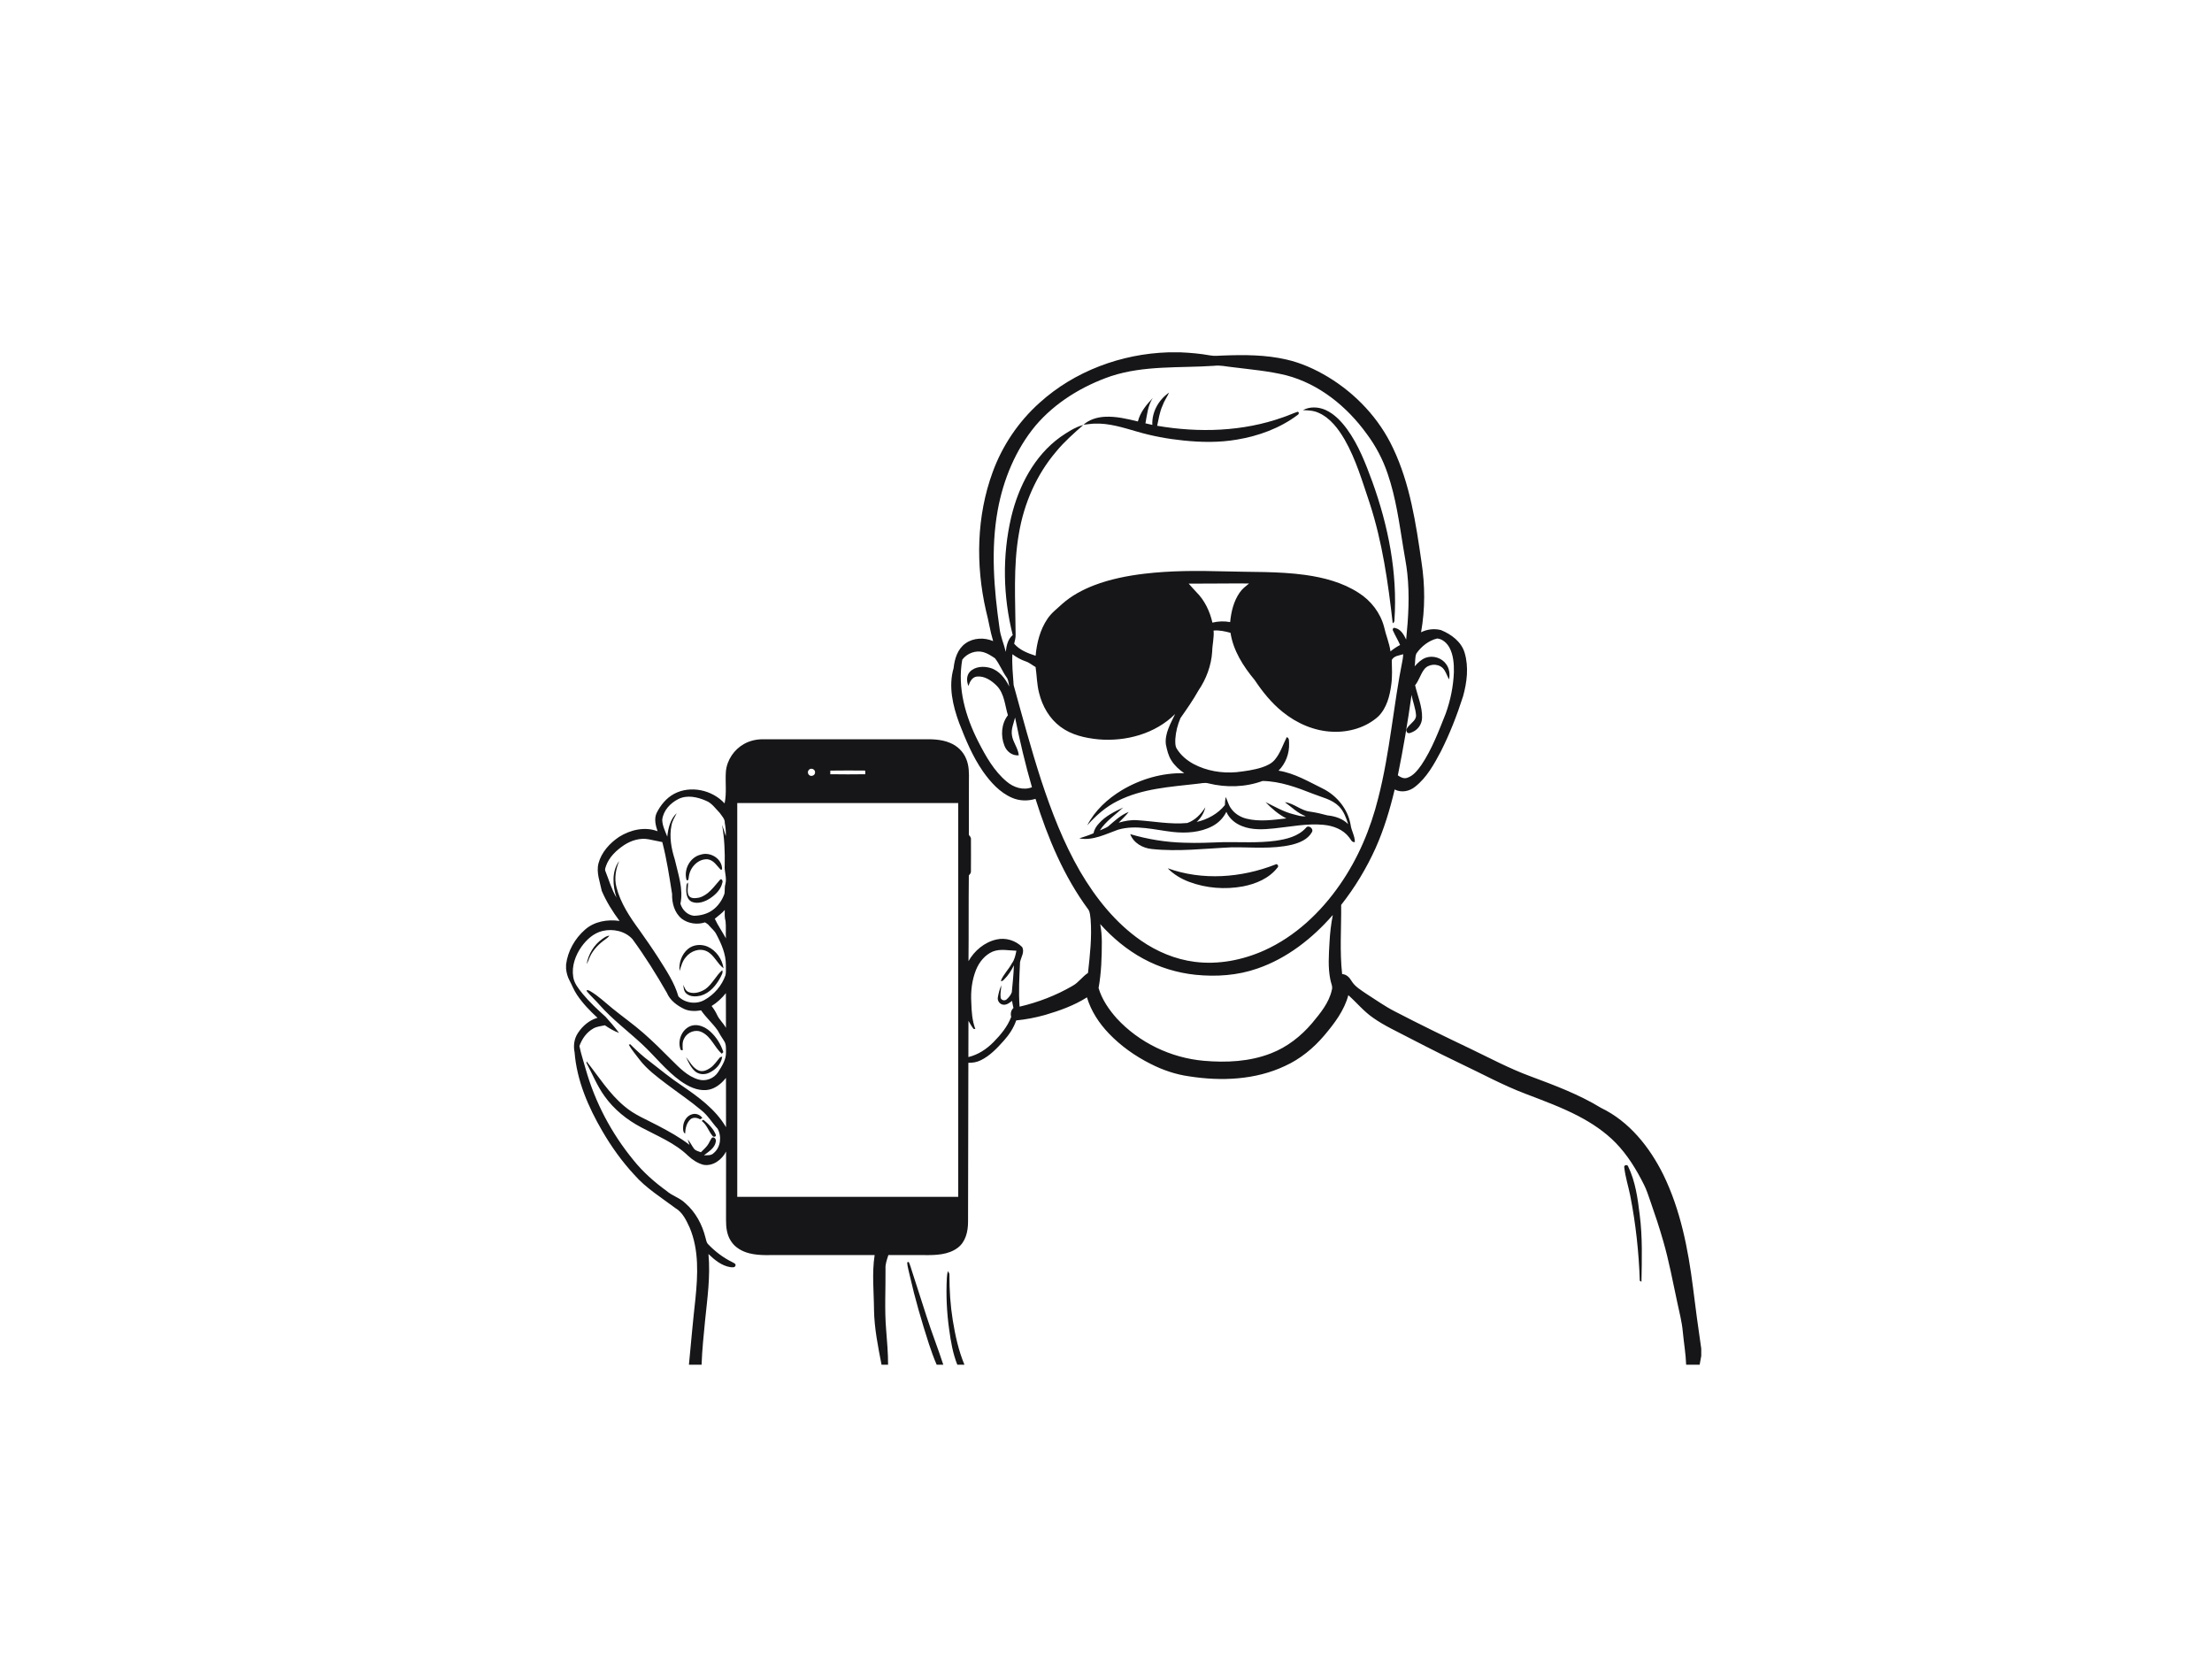 <?xml version="1.0" encoding="utf-8"?>
<!-- Generator: Adobe Illustrator 17.0.0, SVG Export Plug-In . SVG Version: 6.00 Build 0)  -->
<!DOCTYPE svg PUBLIC "-//W3C//DTD SVG 1.1//EN" "http://www.w3.org/Graphics/SVG/1.1/DTD/svg11.dtd">
<svg version="1.1" id="Layer_1" xmlns="http://www.w3.org/2000/svg" xmlns:xlink="http://www.w3.org/1999/xlink" x="0px" y="0px"
	 width="800px" height="600px" viewBox="0 0 800 600" enable-background="new 0 0 800 600" xml:space="preserve">
<g id="_x23_161618ff">
	<path fill="#161618" d="M422.462,127.43h4.561c3.553,0.153,7.106,0.474,10.607,1.105c1.594,0.302,3.217,0.082,4.822,0.041
		c7.621-0.284,15.347-0.276,22.816,1.459c5.315,1.206,10.335,3.482,14.996,6.274c10.088,6.095,18.531,15.049,23.543,25.757
		c6.14,12.899,8.271,27.19,10.294,41.194c1.299,8.405,1.336,17.023-0.153,25.406c2.21-1.116,4.8-1.4,7.196-0.791
		c3.732,1.527,7.412,4.221,8.577,8.271c1.508,5.124,0.817,10.637-0.593,15.702c-2.18,6.83-4.807,13.53-8.032,19.934
		c-2.448,4.628-5.083,9.405-9.252,12.712c-2.06,1.702-5.005,2.303-7.439,1.034c-1.717,7.233-3.874,14.392-6.905,21.192
		c-3.303,7.319-7.487,14.246-12.455,20.554c0.093,8.338-0.571,16.698,0.355,25.018c1.538,0.071,2.631,1.172,3.363,2.426
		c1.247,2.105,3.426,3.344,5.382,4.699c3.419,2.165,6.714,4.546,10.331,6.386c8.931,4.639,17.982,9.043,27.07,13.373
		c7.244,3.475,14.354,7.285,21.912,10.066c8.756,3.262,17.579,6.554,25.589,11.447c10.189,4.893,17.553,14.16,22.491,24.107
		c6.222,12.738,8.98,26.82,10.749,40.79c0.896,7.397,1.915,14.78,2.99,22.155v2.654c-0.183,1.06-0.407,2.113-0.579,3.176h-4.882
		c-0.134-3.997-0.84-7.939-1.209-11.917c-0.313-3.557-1.243-7.017-1.974-10.503c-1.631-7.476-2.99-15.023-5.128-22.379
		c-1.392-4.882-3.001-9.697-4.68-14.481c-0.709-1.956-1.299-3.964-2.254-5.815c-2.728-5.475-5.964-10.775-10.256-15.176
		c-3.889-3.971-8.562-7.095-13.474-9.659c-6.087-3.176-12.548-5.539-18.953-7.991c-8.327-3.131-16.138-7.439-24.17-11.227
		c-8.278-3.934-16.385-8.219-24.544-12.391c-2.266-1.191-4.494-2.456-6.584-3.934c-3.355-2.299-5.927-5.498-8.95-8.181
		c-1.482,5.55-5.031,10.212-8.674,14.53c-3.919,4.628-8.711,8.573-14.261,11.085c-10.734,5.065-23.043,5.55-34.613,3.743
		c-4.878-0.672-9.585-2.277-13.959-4.512c-5.595-2.799-10.775-6.472-15.105-10.995c-3.546-3.706-6.449-8.118-7.92-13.063
		c-4.636,2.945-9.865,4.811-15.108,6.356c-3.426,0.963-6.935,1.638-10.48,1.989c-0.948,2.747-2.572,5.199-4.509,7.349
		c-2.419,2.706-4.986,5.438-8.293,7.05c-1.392,0.705-2.956,0.974-4.505,0.918c-0.026,19.21-0.067,38.42-0.112,57.631
		c-0.011,3.374-0.866,7.121-3.702,9.26c-3.452,2.605-8.01,2.71-12.152,2.661c-4.322-0.007-8.64,0.004-12.962-0.007
		c-0.496,1.62-1.15,3.236-1.034,4.971c0.071,7.397-0.396,14.806,0.243,22.189c0.314,4.158,0.705,8.323,0.687,12.5h-2.363
		c-1.269-6.535-2.605-13.093-2.725-19.774c-0.037-6.625-0.799-13.291,0.228-19.882c-11.189,0-22.383,0-33.572,0
		c-3.897-0.093-7.864,0.332-11.686-0.627c-2.642-0.646-5.214-2.079-6.703-4.423c-1.467-2.217-1.803-4.949-1.784-7.547
		c0.007-8.282-0.015-16.564,0.011-24.846c-1.5,2.967-4.747,5.404-8.204,4.792c-2.06-0.556-3.919-1.769-5.475-3.21
		c-4.796-4.684-11.133-7.181-16.952-10.297c-5.195-2.728-9.906-6.513-13.321-11.316c-2.687-3.736-4.412-8.032-6.561-12.074
		c0.026-0.119,0.071-0.362,0.093-0.485c4.374,5.531,8.159,11.645,13.634,16.195c3.624,3.131,8.133,4.874,12.309,7.103
		c3.889,2.045,7.763,4.191,11.257,6.875c-0.168-0.485-0.511-1.452-0.679-1.937c0.941,0.918,1.448,2.157,2.217,3.206
		c0.575,0.873,1.672,1.045,2.583,1.403c0.776-0.78,1.594-1.519,2.28-2.381c0.694-0.87,1.026-1.959,1.687-2.848
		c0.914-0.56,1.676,0.635,1.411,1.467c-0.381,2.303-2.605,3.531-4.273,4.871c1.202-0.056,2.616,0.157,3.527-0.817
		c2.53-2.098,2.949-6.016,1.407-8.805c-1.993-2.139-3.471-4.747-5.778-6.588c-4.012-3.381-8.379-6.308-12.559-9.473
		c-3.587-2.717-7.271-5.442-10.014-9.062c-1.273-1.724-2.706-3.355-3.766-5.229l0.511-0.198c2.254,2.269,4.617,4.43,7.196,6.337
		c3.725,2.907,7.39,5.905,11.328,8.528c6.087,4.162,12.332,8.644,16.124,15.138c-0.026-5.946-0.007-11.895-0.015-17.84
		c-1.743,2.202-4.147,4.143-7.039,4.4c-3.437,0.302-6.67-1.344-9.405-3.262c-5.236-3.777-9.215-8.946-13.907-13.328
		c-5.102-4.725-10.708-8.931-15.336-14.153c-1.452-1.683-3.12-3.172-4.557-4.863c-0.552-0.892,0.687-0.44,1.067-0.209
		c2.99,1.739,5.483,4.165,8.155,6.334c3.721,3.019,7.655,5.774,11.253,8.95c3.505,3.068,6.804,6.36,10.088,9.663
		c2.829,2.803,5.751,5.893,9.689,7.047c2.654,0.825,5.673-0.343,7.155-2.672c1.385-2.191,2.96-4.557,2.844-7.259
		c-0.011-1.374,0.105-2.881-0.732-4.061c-0.847-1.206-1.56-2.493-2.292-3.77c-1.803-2.564-4.218-4.643-5.983-7.237
		c-2.034,0.336-4.203,0.384-6.11-0.493c-2.613-1.265-5.136-3.12-6.285-5.882c-3.818-6.658-7.89-13.183-12.429-19.382
		c-2.654-2.922-7.002-3.837-10.764-2.967c-3.214,0.743-5.793,3.09-7.67,5.707c-2.198,3.116-3.602,7.02-2.993,10.868
		c0.325,2.441,1.997,4.367,3.464,6.233c2.486,2.982,5.333,5.636,8.222,8.222c1.706,1.889,3.381,3.814,4.897,5.863
		c-1.84-0.649-3.52-1.672-5.121-2.762c-1.429,0.317-2.952,0.418-4.236,1.183c-2.404,1.359-4.076,3.758-4.983,6.323
		c0.564,2.866,1.553,5.647,2.31,8.472c3.393,11.966,9.335,23.174,17.225,32.777c3.43,4.292,7.573,7.939,12.003,11.163
		c2.045,1.792,4.811,2.489,6.755,4.423c3.706,3.206,6.117,7.7,7.289,12.417c0.25,0.832,0.325,1.792,0.985,2.433
		c2.531,2.657,5.513,4.904,8.816,6.52c0.44,0.284,1.288,0.504,1.064,1.209c-0.287,0.84-1.235,0.59-1.911,0.541
		c-3.12-0.504-5.651-2.609-7.864-4.733c0.75,8.028-0.407,16.053-1.22,24.025c-0.5,5.326-1.094,10.648-1.262,16h-4.58
		c0.758-7.968,1.463-15.941,2.355-23.894c0.858-8.547,1.329-17.561-2.079-25.652c-1.235-2.661-2.549-5.569-5.195-7.106
		c-5.087-3.814-10.615-7.2-14.836-12.033c-4.441-4.781-8.26-10.115-11.537-15.754c-5.117-8.752-9.267-18.359-10.066-28.575
		c-0.489-2.381-0.149-4.938,1.232-6.976c1.657-2.534,4.109-4.632,7.058-5.472c-2.758-2.527-5.375-5.248-7.453-8.368
		c-1.086-1.597-1.743-3.423-2.657-5.11c-0.702-1.306-1.097-2.758-1.254-4.225v-1.534c0.582-4.871,3.187-9.458,6.871-12.664
		c3.367-2.975,8.136-3.773,12.473-3.128c-2.519-3.381-4.77-6.987-6.435-10.865c-0.646-3.277-2.053-6.617-1.183-9.984
		c1.082-4.031,4.057-7.282,7.453-9.562c4.061-2.553,9.305-3.796,13.91-2.034c-0.694-2.094-1.314-4.468-0.347-6.584
		c1.415-2.837,3.512-5.434,6.345-6.946c5.905-3.158,13.791-1.415,18.24,3.464c0.832-3.818,0.179-7.737,0.478-11.6
		c0.392-4.102,2.96-7.894,6.546-9.891c2.094-1.194,4.516-1.724,6.916-1.706c19.165,0,38.331,0,57.496,0
		c3.363-0.037,6.853-0.052,10.01,1.269c2.687,1.056,4.942,3.21,5.972,5.919c1.026,2.445,0.993,5.147,0.948,7.748
		c0.007,6.539-0.048,13.078-0.022,19.617c0.362,0.489,0.844,0.974,0.758,1.642c0.011,3.87,0.03,7.741-0.007,11.607
		c0.056,0.605-0.437,1.023-0.758,1.463c-0.123,10.324-0.011,20.651-0.123,30.978c2.154-3.803,5.819-6.875,10.133-7.827
		c3.281-0.769,6.886,0.336,9.249,2.706c1.034,1.788-0.392,3.702-0.739,5.479c-0.246,5.363-0.571,10.738-0.164,16.105
		c6.707-1.564,13.22-4.057,19.169-7.532c2.168-1.172,3.516-3.34,5.572-4.662c0.709-6.453,1.452-12.955,0.941-19.449
		c-0.172-1.179-0.149-2.467-0.829-3.493c-8.864-11.966-14.649-25.895-19.095-40.018c-2.773,0.84-5.822,0.784-8.491-0.392
		c-4.453-1.915-7.789-5.662-10.529-9.547c-3.729-5.371-6.248-11.454-8.603-17.519c-2.299-6.27-3.923-13.227-2.001-19.819
		c0.351-3.344,1.426-6.92,4.307-8.95c2.87-2.056,6.797-2.183,9.991-0.832c-1.097-3.624-1.62-7.386-2.594-11.04
		c-3.751-16.463-3.426-34.113,2.419-50.054c3.49-9.596,9.368-18.292,16.975-25.1C388.603,134.227,405.506,127.979,422.462,127.43
		 M439.131,132.297c-12.47,0.84-25.316-0.213-37.368,3.755c-10.35,3.568-20.084,9.476-27.231,17.859
		c-7.218,8.704-11.663,19.49-13.686,30.556c-2.56,14.097-1.37,28.541,0.638,42.63c0.31,2.99,1.594,5.748,2.269,8.655
		c0.231-2.206,0.735-4.576,2.516-6.08c-3.512-13.918-3.826-28.713-0.537-42.701c2.669-11.148,8.293-22.095,17.766-28.918
		c2.572-1.758,5.251-3.549,8.286-4.363c-3.404,3.027-6.864,6.031-9.76,9.57c-7.17,8.383-11.697,18.837-13.515,29.676
		c-2.124,12.018-1.265,24.264-1.202,36.394c0.078,1.187-0.25,2.34-0.523,3.486c2.008,2.314,4.927,3.43,7.763,4.348
		c0.414-4.654,1.605-9.379,4.24-13.298c1.415-2.172,3.523-3.714,5.386-5.464c3.352-2.971,7.356-5.117,11.514-6.722
		c5.811-2.221,11.955-3.434,18.113-4.18c9.506-1.135,19.102-1.12,28.657-0.866c9.894,0.314,19.845-0.06,29.679,1.306
		c6.718,0.948,13.485,2.732,19.229,6.461c4.449,2.807,7.875,7.229,9.211,12.343c0.649,2.978,1.9,5.8,2.31,8.842
		c1.071-0.903,2.243-1.668,3.482-2.322c-0.769-1.773-1.784-3.423-2.572-5.184c-0.299-0.407,0.112-1.239,0.664-0.97
		c2.116,0.358,3.255,2.422,4.098,4.184c0.814-7.972,1.284-16.038,0.403-24.025c-0.325-3.109-0.978-6.166-1.452-9.252
		c-1.456-8.954-2.669-18.02-5.621-26.638c-1.736-5.184-4.307-10.074-7.584-14.452c-7.136-9.876-17.195-18.087-29.146-21.2
		c-6.401-1.575-13-2.12-19.527-2.949C443.468,132.577,441.314,132.006,439.131,132.297 M429.912,211.082
		c0.937,0.993,1.777,2.075,2.747,3.038c3.016,2.986,4.893,6.961,5.826,11.063c2.098-0.511,4.288-0.597,6.412-0.194
		c0.362-3.74,1.273-7.558,3.449-10.678c0.885-1.329,2.18-2.284,3.393-3.288C444.46,210.963,437.186,211.105,429.912,211.082
		 M438.403,235.656c-0.317,5.039-2.142,9.924-4.979,14.086c-1.933,3.467-4.218,6.711-6.487,9.958
		c-1.045,2.419-1.713,5.031-1.87,7.662c0,1.15-0.123,2.426,0.545,3.437c1.444,2.359,3.628,4.195,6.046,5.505
		c4.71,2.512,10.2,3.419,15.493,2.963c3.109-0.358,6.24-0.765,9.23-1.728c1.803-0.597,3.643-1.43,4.83-2.971
		c1.915-2.359,2.796-5.311,4.169-7.972c1,0.328,0.769,1.478,0.836,2.31c0.131,3.624-1.247,7.252-3.818,9.816
		c5.774,0.903,10.857,3.956,16.027,6.487c5.065,2.538,9.043,7.379,10.032,13.015c0.25,2.176,1.575,4.079,1.541,6.319
		c-1.15,0.213-1.467-1.034-2.079-1.713c-2.161-2.878-5.785-4.203-9.267-4.524c-5.983-0.56-11.921,0.694-17.852,1.299
		c-3.859,0.392-7.92,0.649-11.596-0.832c-2.452-0.933-4.624-2.725-5.677-5.166c-1.071,2.228-2.889,4.046-5.068,5.192
		c-4.371,2.292-9.499,2.616-14.325,2.083c-6.524-0.728-13.242-2.713-19.748-0.821c-4.512,1.59-9.111,4.072-14.056,3.143
		c1.728-0.571,3.475-1.097,5.143-1.836c0.284-1.374,1.034-2.583,1.993-3.583c2.34-2.657,5.587-4.244,8.741-5.722
		c-2.878,2.665-6.255,4.915-8.424,8.256c1.008-0.452,2.079-0.802,3.001-1.426c2.295-1.978,4.557-4.154,7.439-5.244
		c-1.079,1.411-2.422,2.587-3.632,3.878c2.124-0.608,4.329-1.038,6.55-0.899c6.08,0.377,12.164,1.605,18.27,1.023
		c2.81-0.985,4.964-3.214,6.513-5.696c-0.459,2.049-1.601,3.897-3.131,5.315c3.934-0.896,7.655-2.922,10.212-6.095
		c0.011-0.989,0.097-1.974,0.284-2.945c0.668,1.344,0.993,2.852,1.885,4.083c1.28,1.911,3.352,3.176,5.55,3.751
		c4.759,1.22,9.715,0.455,14.515-0.071c-2.863-1.448-5.319-3.572-7.517-5.882c3.299,1.594,6.502,3.512,10.096,4.389
		c1.448,0.366,2.893,0.933,4.415,0.679c-2.911-1.026-5.083-3.288-7.543-5.05c3.307,0.392,5.793,3.034,9.107,3.415
		c2.131,0.299,4.225,0.784,6.3,1.355c2.732,0.276,5.483,1.168,7.472,3.15c-0.713-2.307-1.586-4.662-3.307-6.416
		c-2.512-2.53-6.162-3.251-9.361-4.527c-5.852-2.303-11.906-4.561-18.273-4.654c-6.237,2.28-13.145,2.456-19.569,0.87
		c-1.403-0.407-2.84,0.067-4.251,0.164c-9.655,1.112-19.718,1.702-28.545,6.173c-4.288,2.098-7.901,5.3-11.048,8.842
		c2.751-5.367,7.349-9.585,12.458-12.679c6.789-4.064,14.698-6.375,22.633-6.173c-1.81-1.243-3.482-2.74-4.65-4.613
		c-1.135-1.754-1.594-3.826-2.008-5.841c-0.437-3.971,1.736-7.513,3.352-10.958c-7.181,7.162-17.792,10.014-27.724,9.163
		c-4.822-0.474-9.805-1.582-13.746-4.55c-3.979-2.941-6.565-7.461-7.726-12.22c-0.814-3.068-0.802-6.259-1.269-9.383
		c-1.202-0.661-2.243-1.616-3.564-2.042c-1.739-0.593-3.355-1.493-4.822-2.59c-0.213,3.721,0.202,7.45,0.448,11.16
		c3.176,11.492,6.263,23.017,9.943,34.36c3.74,11.376,8.073,22.633,14.086,33.02c5.64,9.611,12.768,18.591,21.991,24.992
		c5.778,4.005,12.447,6.823,19.445,7.711c8.569,1.105,17.344-0.616,25.182-4.128c11.193-5.042,20.408-13.761,27.347-23.779
		c6.576-9.432,11.092-20.184,13.866-31.314c4.244-16.486,5.472-33.535,8.842-50.188c0.108-0.608,0.146-1.224,0.183-1.836
		c-1.448,0.474-3.355,0.545-4.128,2.086c0.06,2.956,0.231,5.931-0.179,8.875c-0.537,4.147-1.665,8.543-4.733,11.57
		c-4.427,3.979-10.536,5.744-16.415,5.501c-6.629-0.22-12.996-3.001-18.113-7.14c-4.031-3.221-7.285-7.282-10.141-11.555
		c-4.109-4.942-7.752-10.611-8.745-17.083c-1.993-0.545-4.038-0.997-6.121-0.821C439.134,230.606,438.451,233.107,438.403,235.656
		 M512.236,236.376c-0.56,1.452-0.332,3.087-0.601,4.606c1.123-1.254,2.37-2.486,3.975-3.098c2.624-0.948,5.815,0.011,7.416,2.318
		c1.172,1.571,1.418,3.639,1.045,5.528c-0.802-1.4-1.183-3.079-2.389-4.218c-1.881-1.68-5.184-1.415-6.67,0.661
		c-1.299,1.754-1.836,3.953-3.217,5.658c0.888,3.885,2.613,7.662,2.512,11.716c-0.015,2.176-1.329,4.244-3.325,5.132
		c-0.668,0.287-1.676,0.9-2.187,0.052c-0.549-0.948,0.384-1.806,0.978-2.445c0.933-1.015,2.318-1.948,2.366-3.46
		c-0.123-2.586-1.206-4.998-1.624-7.532c-1.366,9.753-2.993,19.468-4.968,29.116c0.955,0.687,2.131,1.306,3.337,0.911
		c2.303-0.724,3.826-2.784,5.18-4.658c3.837-5.718,6.252-12.22,8.793-18.576c1.728-4.8,2.762-9.865,2.96-14.963
		c0.052-3.016-0.157-6.184-1.597-8.894c-0.903-1.65-2.519-3.165-4.453-3.314C516.681,231.674,514.027,233.79,512.236,236.376
		 M348.014,238.589c-1.825,10.215,1.191,20.636,5.83,29.702c2.68,5.233,5.658,10.551,10.23,14.373
		c2.478,2.116,5.987,3.296,9.148,2.057c-2.407-8.308-4.397-16.732-6.106-25.212c-0.511,2.101-1.5,4.199-1.131,6.412
		c0.358,2.568,2.243,4.639,2.475,7.241c-2.322,0.254-4.397-1.362-5.184-3.464c-1.418-3.549-1.157-7.954,1.254-11.022
		c-1.112-3.572-1.239-7.7-3.941-10.562c-1.903-1.941-4.512-3.751-7.36-3.423c-1.702,0.246-2.508,1.937-2.978,3.396
		c-0.698-1.661-0.769-3.799,0.56-5.169c1.889-1.922,4.938-2.057,7.394-1.34c3.217,0.963,5.378,3.837,6.819,6.722
		c-0.258-1.123-0.269-2.363-0.974-3.326c-1.571-2.206-2.527-4.796-4.218-6.92c-1.291-0.851-2.613-1.739-4.113-2.18
		C352.918,235.066,349.712,236.272,348.014,238.589 M292.589,278.383c-0.519,0.481-0.537,1.388,0,1.866
		c0.717,0.817,2.266,0.175,2.191-0.914C294.866,278.227,293.343,277.581,292.589,278.383 M300.296,278.701
		c-0.007,0.433-0.011,0.87-0.011,1.31c4.217,0.067,8.435,0.056,12.649,0.004c-0.004-0.444-0.011-0.885-0.019-1.325
		C308.709,278.652,304.502,278.637,300.296,278.701 M245.349,288.983c-2.907,1.441-5.46,4.158-5.841,7.491
		c0.03,2.168,1.071,4.128,1.825,6.11c0.314-3.034,1.086-6.367,3.419-8.502c-0.694,1.418-1.594,2.766-1.885,4.352
		c-0.877,4.15-0.075,8.442,1.187,12.429c1.172,5.218,3.176,10.581,2.034,15.982c0.653,2.213,2.527,4.124,4.886,4.356
		c2.322-0.045,4.695-0.616,6.614-1.963c2.094-1.452,3.594-3.661,4.434-6.046c0.175-1.183-0.03-2.411,0.343-3.568
		c0.578-2.247-0.478-4.438-0.261-6.688c0.108-4.904-0.101-9.82-0.97-14.653c0.534,1.336,0.914,2.728,1.347,4.102
		c0.097-1.597-0.056-3.18-0.347-4.747c0.093-1.478-1.097-2.538-1.851-3.673c-1.545-1.56-2.825-3.538-4.953-4.371
		C252.246,288.248,248.51,287.404,245.349,288.983 M266.638,290.431c0,47.471,0,94.946,0,142.418c26.638,0,53.275,0,79.913,0
		c0-47.471,0-94.946,0-142.418C319.913,290.431,293.276,290.431,266.638,290.431 M225.758,305.607
		c-2.807,1.87-5.442,4.333-6.591,7.58c-0.172,0.612-0.523,1.28-0.198,1.911c1.288,3.187,2.191,6.554,3.982,9.521
		c-1.351-4.262-1.81-9.435,0.97-13.22c-1.217,2.971-1.814,6.259-0.978,9.42c1.456,5.781,4.841,10.839,8.323,15.586
		c2.381,3.352,4.725,6.729,6.942,10.189c2.751,4.382,5.71,8.749,7.147,13.776c2.392,2.471,6.58,2.986,9.529,1.217
		c3.456-1.933,6.181-5.151,7.502-8.883c0.261-1.168,0.09-2.385,0.138-3.572c0.041-4.053-1.638-7.853-3.516-11.354
		c-0.608-1.191-1.694-2.015-2.542-3.023c-0.396-0.515-0.952-0.855-1.504-1.172c-2.781,0.933-6.039,0.455-8.398-1.303
		c-2.635-2.139-3.598-5.688-3.493-8.965c-1.004-6.285-1.941-12.604-3.542-18.774c-1.668-0.276-3.303-0.72-4.968-1.008
		C231.495,302.972,228.33,303.939,225.758,305.607 M258.517,332.286c1.153,2.456,2.706,4.692,4.02,7.062
		c-0.127-2.056,0.093-4.124-0.127-6.169c-0.396-1.321-0.321-2.706-0.291-4.065C261.066,330.337,259.715,331.226,258.517,332.286
		 M454.777,350.275c-7.166,2.516-14.903,3.038-22.42,2.269c-6.576-0.69-13.022-2.639-18.837-5.796
		c-5.916-3.187-11.141-7.554-15.616-12.548c0.381,2.094,0.575,4.217,0.59,6.349c-0.007,5.613-0.179,11.253-1.179,16.788
		c1.213,4.132,3.736,7.782,6.573,10.98c8.092,8.778,19.576,14.284,31.452,15.329c8.174,0.72,16.654,0.328,24.368-2.706
		c5.804-2.251,10.835-6.192,14.836-10.917c2.949-3.564,6.095-7.297,7.114-11.925c0.44-1.295-0.302-2.519-0.515-3.773
		c-0.914-4.423-0.556-8.969-0.314-13.444c0.168-3.344,0.552-6.677,1.202-9.962C474.651,339.377,465.481,346.595,454.777,350.275
		 M359.028,344.151c-2.822,1.217-4.874,3.777-6.02,6.573c-1.493,3.736-1.982,7.827-1.724,11.831c0.097,3.24,0.295,6.532,1.459,9.592
		l-0.608-0.007c-0.758-0.896-1.273-1.956-1.881-2.949c-0.007,4.371-0.037,8.737-0.026,13.108c3.523-0.829,6.617-2.893,9.129-5.449
		c2.594-2.639,5.027-5.572,6.36-9.07c-0.314-1.176-0.101-2.404,0.814-3.243c-0.198-0.847-0.373-1.698-0.508-2.553
		c-0.896,0.679-1.874,1.467-3.068,1.388c-1.291-0.06-2.303-1.359-2.079-2.628c0.25-1.508,0.661-3.005,1.247-4.419
		c-0.026,1.459-0.418,2.907-0.246,4.371c0.06,1.041,1.456,1.407,2.165,0.754c0.799-0.709,1.541-1.59,1.892-2.601
		c0.284-3.24,0.664-6.472,0.75-9.726c-0.896,1.862-2.038,3.624-3.505,5.083c-0.351,0.314-0.694,0.81-1.22,0.556
		c0.914-2.374,2.852-4.147,4.023-6.382c0.985-1.329,1.28-2.956,1.616-4.531C364.753,343.777,361.767,343.046,359.028,344.151
		 M257.36,363.839c0.758,0.963,1.418,2.001,1.937,3.113c0.78,1.788,2.322,3.072,3.251,4.777c-0.007-4.184-0.045-8.364-0.022-12.544
		C261.073,361.006,259.349,362.614,257.36,363.839z"/>
	<path fill="#161618" d="M416.763,153.672c-0.246-4.609,2.284-9.118,6.058-11.69c-0.739,1.62-1.814,3.075-2.396,4.77
		c-1.041,2.295-1.381,4.8-1.922,7.237c15.123,2.583,31.004,2.124,45.545-3.079c1.795-0.582,3.501-1.415,5.296-2.001
		c0.657,0.231,0.396,0.955-0.082,1.191c-6.375,4.781-14.067,7.577-21.883,8.883c-6.42,1.109-12.981,1-19.442,0.321
		c-5.662-0.567-11.283-1.616-16.747-3.221c-5.016-1.437-10.111-3.098-15.396-2.874c-1.325,0.041-2.628,0.276-3.941,0.403
		c2.094-1.877,4.923-2.725,7.689-2.878c4.068-0.224,8.073,0.743,11.996,1.691c0.825-3.329,3.072-6.05,5.386-8.48
		c-1.81,2.717-2.056,6.039-2.657,9.155C415.095,153.291,415.931,153.482,416.763,153.672z"/>
	<path fill="#161618" d="M471.232,148.331c2.512-1.385,5.673-1.191,8.237-0.034c3.176,1.467,5.628,4.094,7.677,6.867
		c4.188,5.751,6.741,12.458,9.181,19.08c5.748,15.918,9.144,32.915,7.995,49.886c0.004,0.519-0.093,1.053-0.631,1.276
		c-1.657-14.664-3.747-29.388-8.342-43.463c-2.631-7.782-4.934-15.765-9.032-22.939c-2.292-3.919-5.195-7.845-9.473-9.723
		C475.092,148.465,473.132,148.402,471.232,148.331z"/>
	<path fill="#161618" d="M472.3,299.411c0.885-1.265,2.9,0.276,2.187,1.523c-1.463,2.657-4.501,3.882-7.3,4.583
		c-7.125,1.657-14.481,0.844-21.718,0.926c-9.626,0.433-19.289,1.642-28.918,0.612c-3.281-0.325-6.595-2.168-7.789-5.378
		c6.345,1.87,12.918,2.937,19.535,3.102c4.729,0.179,9.461-0.022,14.187-0.205c6.274-0.071,12.582,0.347,18.822-0.496
		C465.257,303.509,469.523,302.509,472.3,299.411z"/>
	<path fill="#161618" d="M253.437,309.089c3.508-1.146,7.853,1.523,7.707,5.386l-0.496,0.063c-1.403-1.433-2.56-3.501-4.751-3.766
		c-3.464-0.22-6.397,2.99-6.767,6.278c-0.138,0.467,0.045,1.553-0.799,1.299C247.144,314.55,249.496,310.011,253.437,309.089z"/>
	<path fill="#161618" d="M461.245,312.668c0.702-0.511,1.418,0.668,0.746,1.146c-3.001,3.874-7.797,5.863-12.488,6.77
		c-6.457,1.183-13.257,0.661-19.415-1.638c-2.893-1.094-5.625-2.691-7.774-4.927C434.842,318.551,448.958,317.491,461.245,312.668z"
		/>
	<path fill="#161618" d="M260.394,318.196c0.627-0.709,1.153,0.53,0.847,1.052c-0.537,2.486-2.493,4.389-4.557,5.729
		c-1.889,1.194-4.326,2.064-6.505,1.168c-1.713-0.802-2.034-2.919-1.982-4.606c0.093-0.791-0.131-1.829,0.646-2.336
		c0.075,1.538-0.474,3.184,0.209,4.643c0.758,1.284,2.542,1.023,3.781,0.799C256.21,323.738,258.199,320.652,260.394,318.196z"/>
	<path fill="#161618" d="M217.89,339.537c0.761-0.537,1.564-1.086,2.527-1.153c-0.425,0.541-0.959,0.989-1.527,1.381
		c-2.258,1.571-4.255,3.613-5.464,6.11c-0.455,0.911-0.705,1.918-1.25,2.792C212.788,345.035,214.871,341.654,217.89,339.537z"/>
	<path fill="#161618" d="M248.801,343.217c1.948-1.646,4.818-1.844,7.118-0.858c3.079,1.373,5.292,4.535,5.759,7.838
		c-2.31-1.717-3.348-4.77-5.987-6.121c-2.628-1.329-5.897-0.142-7.633,2.083c-1.269,1.407-1.721,3.273-2.284,5.024
		C245.439,348.267,246.528,345.125,248.801,343.217z"/>
	<path fill="#161618" d="M255.12,357.714c2.512-1.81,3.773-4.8,6.076-6.823c0.414,0.922-0.295,1.769-0.638,2.587
		c-1.541,2.889-3.867,5.707-7.144,6.614c-1.706,0.388-3.77,0.481-5.166-0.75c-0.918-0.788-1.034-2.053-1.116-3.176
		c0.425,1.041,0.84,2.277,2.023,2.672C251.16,359.558,253.4,358.815,255.12,357.714z"/>
	<path fill="#161618" d="M250.052,370.971c2.377-0.732,4.867,0.407,6.658,1.945c2.288,2.008,3.979,4.691,4.901,7.584
		c-0.146,0.149-0.433,0.452-0.579,0.601c-2.624-2.34-3.818-6.143-7.118-7.767c-2.284-1.198-5.285-0.097-6.431,2.161
		c-0.799,1.303-0.627,2.863-0.556,4.318c-0.545,0.123-0.851-0.082-0.918-0.616C245.047,375.991,246.778,372.023,250.052,370.971z"/>
	<path fill="#161618" d="M248.111,382.295c1.362,1.687,2.37,3.852,4.438,4.807c1.441,0.694,3.057,0.007,4.27-0.829
		c1.5-1.008,2.441-2.579,3.613-3.904c0.19-0.06,0.575-0.172,0.769-0.228c-0.332,2.691-2.46,4.845-4.863,5.901
		c-1.653,0.739-3.747,0.56-5.095-0.713C249.783,385.952,248.928,384.086,248.111,382.295z"/>
	<path fill="#161618" d="M250.324,402.983c1.377-0.422,2.893,0.183,3.699,1.359c-0.269,0.16-0.541,0.321-0.814,0.481
		c-1.053-0.62-2.56-0.862-3.542,0.019c-1.396,1.332-1.818,3.303-1.885,5.166c-0.858-0.564-0.739-1.728-0.709-2.62
		C247.196,405.469,248.395,403.506,250.324,402.983z"/>
	<path fill="#161618" d="M253.765,405.409c0.209-0.149,0.418-0.291,0.627-0.429c1.814,1.471,3.594,3.187,4.479,5.389
		c0.336,0.758-0.858,1.011-1.176,0.437C256.244,409.115,255.65,406.745,253.765,405.409z"/>
	<path fill="#161618" d="M587.445,422.249c-0.302-0.885,1.168-1.232,1.396-0.392c2.646,5.472,3.471,11.593,4.188,17.568
		c1.034,8.002,0.773,16.086,0.627,24.129c-0.149-0.086-0.452-0.254-0.601-0.34c-0.34-10.339-1.467-20.67-3.464-30.825
		C588.908,429.001,587.83,425.69,587.445,422.249z"/>
	<path fill="#161618" d="M328.087,456.568l0.556-0.198c0.545,1.135,0.858,2.363,1.25,3.557c1.709,5.337,3.43,10.667,5.151,16
		c1.889,5.931,4.191,11.719,6.11,17.643h-2.396c-1.086-2.493-1.982-5.061-2.84-7.636c-2.598-8.051-4.975-16.183-6.849-24.435
		C328.736,459.856,328.188,458.244,328.087,456.568z"/>
	<path fill="#161618" d="M342.441,462.192c0.037-0.836,0.153-1.657,0.351-2.463c0.276,0.411,0.653,0.829,0.582,1.377
		c-0.019,5.472,0.332,10.951,1.202,16.355c0.896,5.483,2.075,10.966,4.225,16.109h-2.575c-1.62-4.042-2.344-8.368-2.937-12.66
		C342.412,474.714,342.113,468.44,342.441,462.192z"/>
</g>
</svg>
